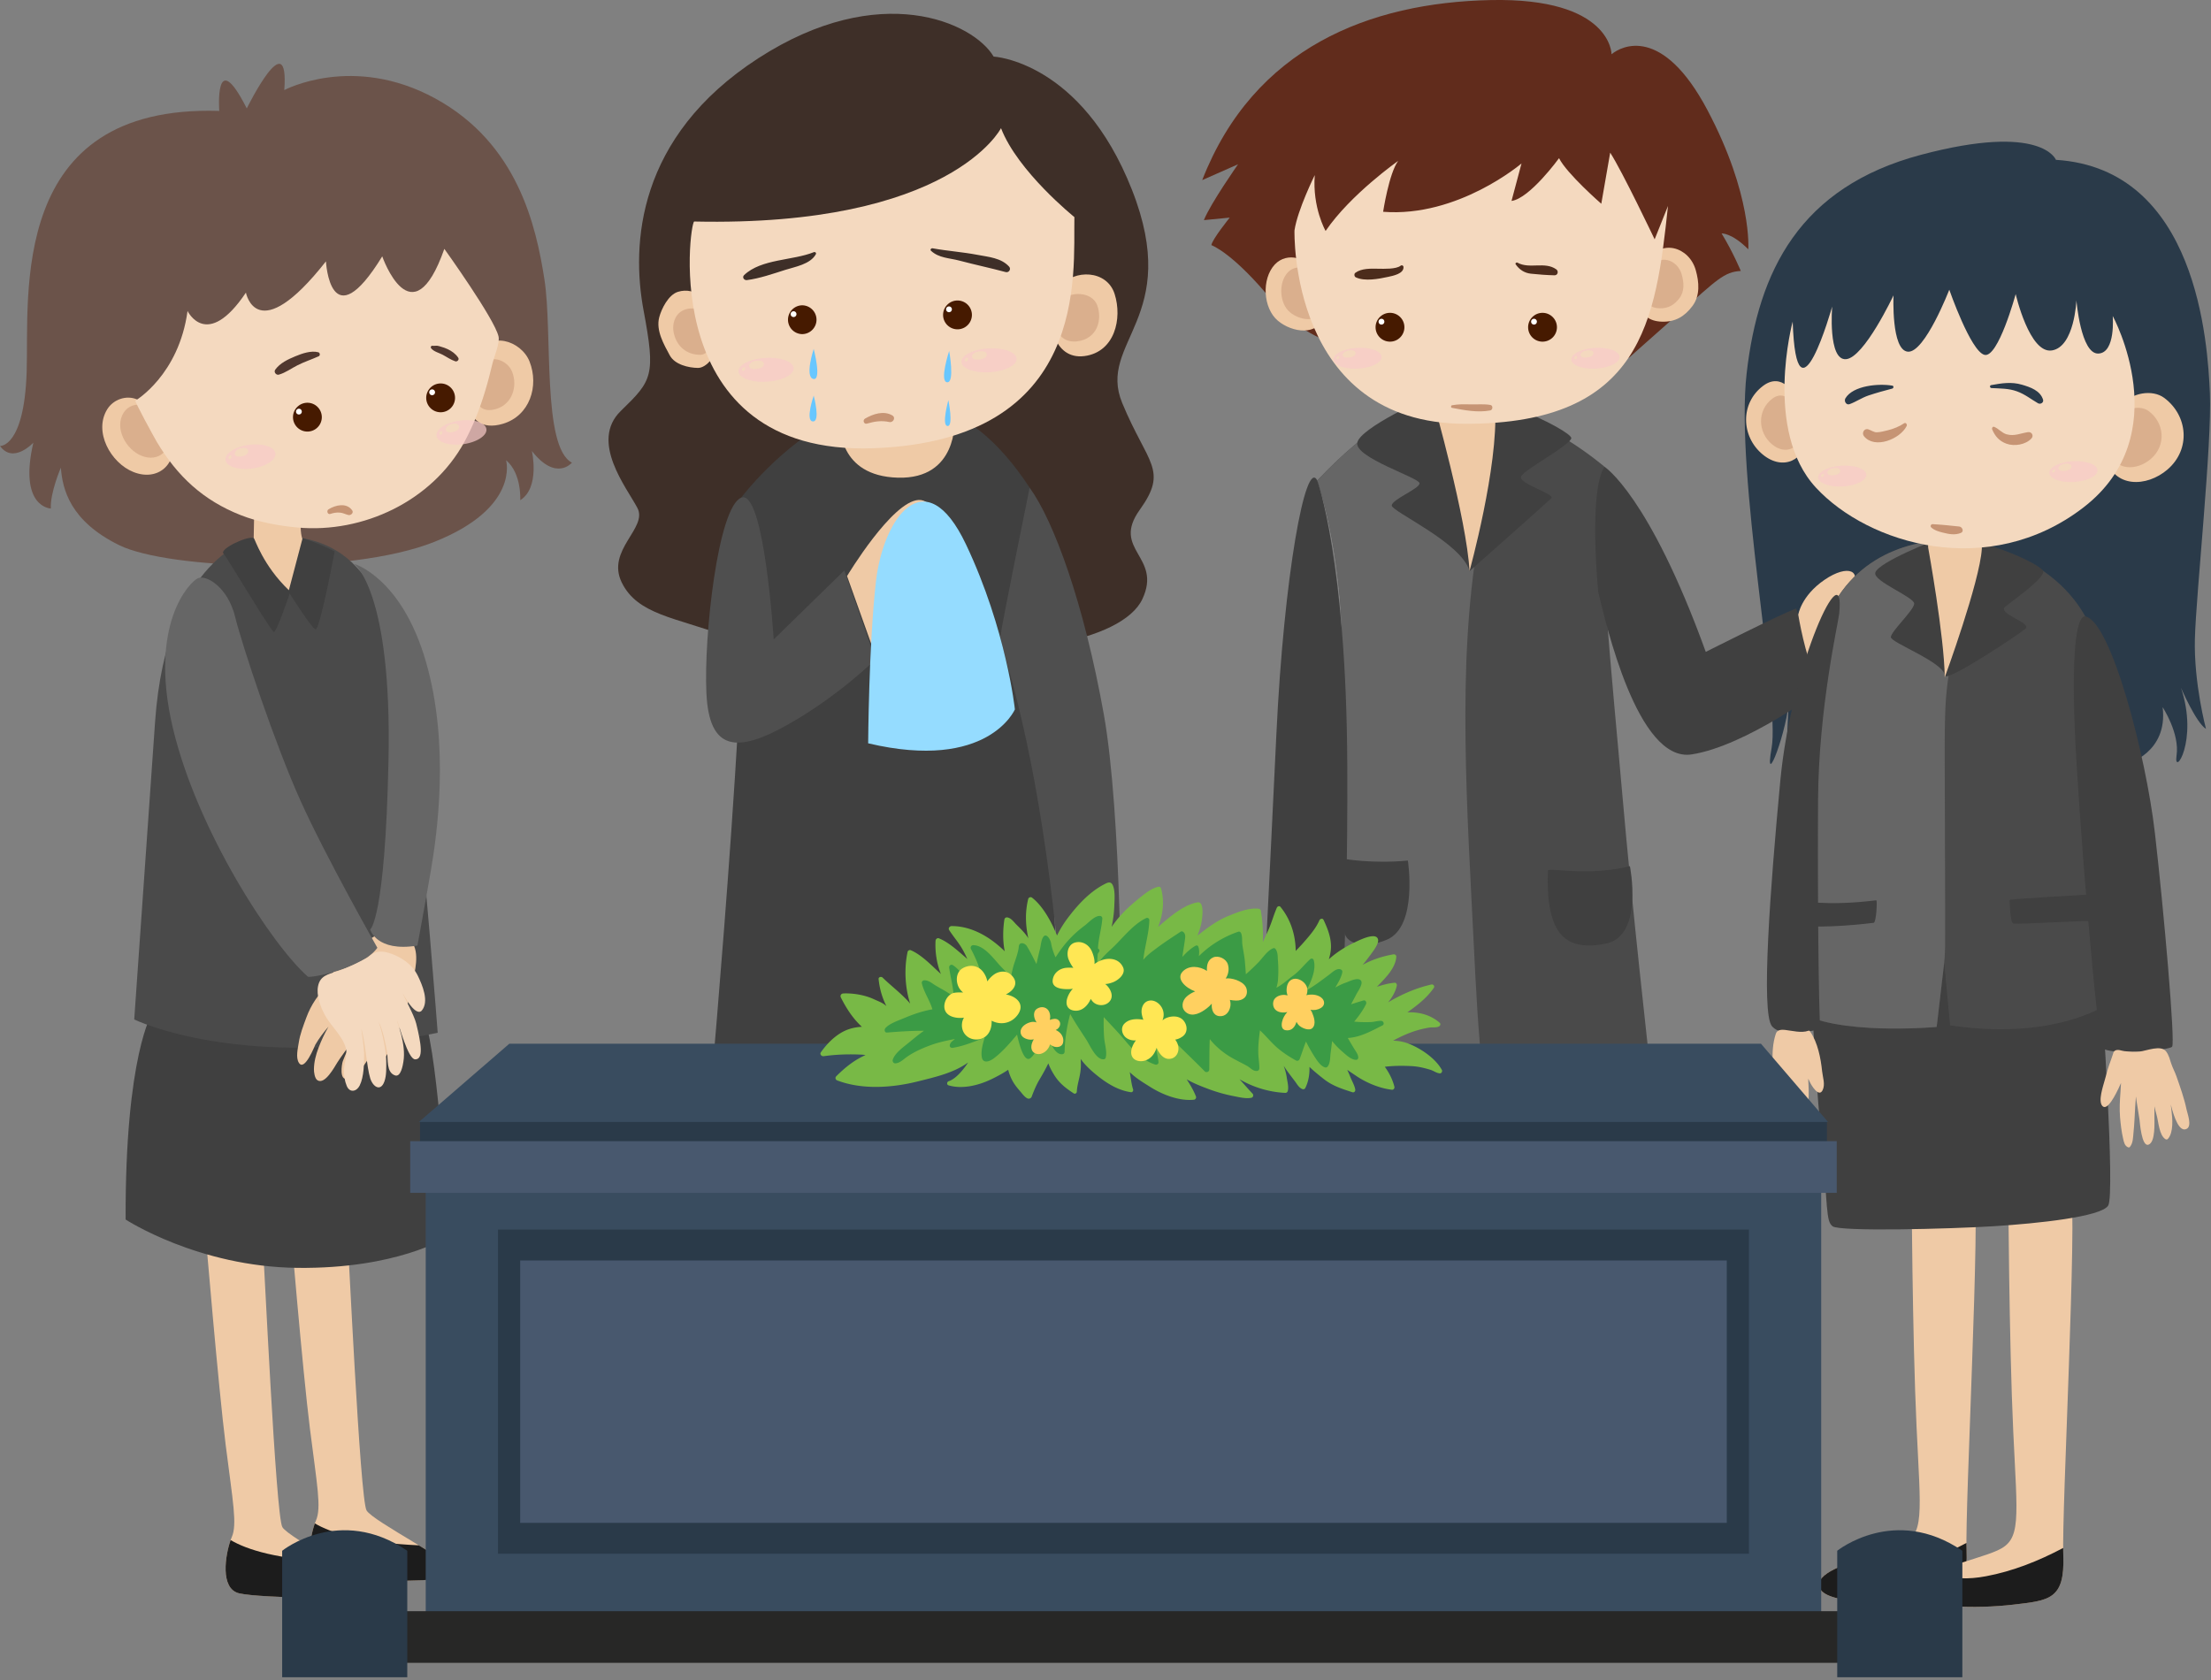 <svg width="663" height="504" fill="none" xmlns="http://www.w3.org/2000/svg"><rect width="100%" height="100%" fill="#808080" stroke="none"/><path d="M637.83 229.11s12.33-3.33 10.67-17c0 0 5.17 7.83 4.17 14.5s6.67-4.33 1.33-20.33c0 0 4.5 10.5 7.5 12.33 0 0-3.67-13.67-3.33-27 .33-13.33 5.16-58.5 4.5-73.67-.67-15.17-3.83-67.33-46.17-70 0 0-4.17-11.17-40.5-1.5s-48.75 34.83-52.25 65.58 10 98.25 7.5 112.25 5-5.75 5.25-15.25c0 0-1 16.25-.75 19.75s9.25-18.25 9.25-17.25 5 22.25 7.25 17.5 6.25-19.25 8.5-10 8.75 17.25 12.25 7 8.5-16.25 12-7 9.25 13.5 14.25 4 10.25-6.75 15.5 3 9.75-15.5 12.25-5.5 10.83 8.59 10.83 8.59z" fill="#2A3A49"/><path d="M65.75 33.27s-1.5-20 8.25-.75c0 0 12.75-26 11.25-5.5 0 0 20.5-11 45.25 2.5s30.25 38.25 32.75 54.25-.75 50.25 8.25 55c0 0-4.75 5.75-12-3.5 0 0 2.5 11-3.5 14.75 0 0 .5-8-4.25-12 0 0 4.25 14.25-21.5 24.5s-79.75 8.25-94.5 1-17-16.75-17.5-23.25c0 0-3.25 7.5-3 12.25 0 0-9.75-.25-5.25-19.75 0 0-6 6.5-10 1 0 0 7.25.5 8-22.25S2.25 31.27 65.75 33.27z" fill="#6B534A"/><path d="M86.92 365.36s3.83 45.83 6 63 3.5 23.83 1.83 27.67c-1.67 3.83-4 15.33 2.17 16.83 6.17 1.5 40.5 2.17 40-1s-25-15.5-27-18.83c-2-3.33-5.5-81.33-5.83-83.83-.34-2.51-17.17-3.84-17.17-3.84z" fill="#EFCAA6"/><path d="M125.6 463.49c-17.13-.78-26.27-3.67-31.19-6.58-1.6 4.46-3.24 14.56 2.51 15.96 6.17 1.5 40.5 2.17 40-1-.23-1.46-5.49-4.83-11.32-8.38z" fill="#1C1C1C"/><path d="M61.67 370.36s3.83 45.83 6 63 3.5 23.83 1.83 27.67c-1.67 3.83-4 15.33 2.17 16.83 6.17 1.5 40.5 2.17 40-1s-25-15.5-27-18.83c-2-3.33-5.5-81.33-5.83-83.83-.34-2.51-17.17-3.84-17.17-3.84z" fill="#EFCAA6"/><path d="M100.35 468.49c-17.13-.78-26.27-3.67-31.19-6.58-1.6 4.46-3.24 14.56 2.51 15.96 6.17 1.5 40.5 2.17 40-1-.23-1.46-5.49-4.83-11.32-8.38z" fill="#1C1C1C"/><path d="M45.67 303.77s-8.17 12.67-8 62c0 0 21.67 14.17 51.5 14.5 29.83.33 44.33-9 45-9.17.67-.17-3-56.17-6.67-64.33-3.67-8.16-82.33-2.33-81.83-3z" fill="#404040"/><path d="M40.25 305.77s32.75 16 91 4c0 0-3.75-49.5-7.5-83.25s-9-60.75-33-65.12H76.12S50 166.78 46.5 216.52c-3.5 49.74-6.25 89.25-6.25 89.25z" fill="#4A4A4A"/><path d="M123.4 282.32c.08-.79-.06-1.53-.77-1.97-1.3-.81-3.88-.42-5.36-.53-2.07-.15-3.66.18-5.42 1.26-3.9 2.38-8.09 5.67-10.96 9.23-1.01 1.25-2.51 3.15-2.08 4.9-3.19 2.51-5.61 6.3-6.96 10.01-.9 2.47-1.88 4.92-2.27 7.53-.26 1.7-.95 4.46.05 6.02 1.73 2.71 4.73-5.1 4.94-5.46 1.15-1.96 2.49-3.72 3.94-5.39-1.17 2.02-2.16 4.15-3.01 6.38-.78 2.05-1.33 4.19-1.36 6.38-.01.84.2 2.79 1.07 3.33 2.22 1.39 5.11-4.01 5.9-5.27 1.17-1.86 2.55-3.57 3.74-5.42.5-.77 1.15-1.42 1.84-2.06-1.73 2.06-3 4.54-3.9 7.04-.32.89-1.1 5.95 1.38 5.18 2.88-.89 4.79-3.5 6.29-5.96l.33-.57c.09.31.2.62.33.91 2.19 4.94 5.91-3.27 6.73-5.04 2.58-5.58 4.63-11.47 5.77-17.52.73-3.93 2.39-9.37-.22-12.98z" fill="#EFCAA6"/><path d="M111 278.78s1.83 6.83 14.17 4.83c0 0 2.17-11.67 4-22.33 1.83-10.67 5.83-37.83-1.5-63s-21.5-29.17-21.5-29.17 11.4 7.82 10.33 58.83c-1 48-5.5 50.84-5.5 50.84z" fill="#666"/><path d="M92.33 292.94c.5.44 16.17-2.17 20.83-8.67 0 0-15.33-27-23-44s-17.5-46.5-19.67-55.33c-2.17-8.83-8.67-12.67-11.17-11.5s-14.83 13.83-7.5 44.83 29.85 65.34 40.51 74.67z" fill="#666"/><path d="M120.76 297.88c3.63 6.72 5.28 5.71 5.66 5.28 2.38-2.72.21-7.75-1.14-10.52-1.7-3.48-5.11-5.73-8.69-6.84-1.4-.43-3.18-.62-4.54.09-.62.32-1.15.77-1.67 1.25-3.04 1.56-6.05 3.16-9.33 4.21-2.75.88-5.06 1.32-5.68 4.43-.54 2.71.66 5.99 1.88 8.35 1.83 3.57 5.37 6.35 6.46 10.23.54 1.91-.49 4.45-.56 6.41-.06 1.67.18 3.38.82 4.92.91 2.19 2.98 1.7 3.87-.08 1.35-2.7 1.34-6.83 1.34-9.76 0-1.22-.65-6.18-.83-7.23 1.17 3.49 1.58 11.33 2.67 14.8.8 2.56 3.12 4.11 4.25.93.67-1.89.54-4.09.55-6.07.02-2.62-1.12-8.62-2.28-11.8 1.22 2.07 2.25 7.36 2.52 9.03.35 2.21-.28 6.1 2.38 7.03 1.78.62 2.36-3.15 2.51-4.01.95-5.48-2-12.09-1.93-12.55.65 1.34 3.29 11.71 5.46 11.75 2.58.04 1.82-4.68.33-10.71-.65-2.63-3.57-7.78-4.05-9.14z" fill="#F4D9BF"/><path d="M76.25 152.4L76 165.15s7.79 11.53 10.67 12.4c2.88.87 5.58-14.15 5.58-14.15s-2.62 0-2-8c0 0-1.13-2.25-14-3z" fill="#EFCAA6"/><path d="M86.62 177.02l4.12-15.62s4.88 1.5 9.62 4c0 0-4.5 23.88-5.75 23.38s-7.75-10.75-7.75-10.75-3.88 11.62-4.75 11.5c-.87-.12-13.86-22.13-15.11-23.51-1.25-1.38 7.42-5.48 9.12-4.62.26.12 2.76 8.25 10.5 15.62z" fill="#404040"/><path d="M158.79 108.42c-2.49-6.31-12.41-9.44-15.03-1.67-.02.05-.02.11-.02.16-5.47 7.37-5.73 23.97 7.05 20.2 8.1-2.4 10.9-11.35 8-18.69z" fill="#EFCAA6"/><path opacity=".5" d="M153.56 111.48c-1.49-3.77-7.42-5.64-8.99-1-.01.03-.01.07-.01.1-3.27 4.41-3.43 14.34 4.22 12.08 4.83-1.44 6.51-6.79 4.78-11.18z" fill="#C69474"/><path d="M51.62 131.47c-.58-2.49-2.49-5.34-4.87-7.25-.34-.6-.69-1.27-.89-1.5-1.2-1.44-3.11-2.23-4.78-2.93-3.24-1.36-7.07.02-8.89 2.91-4.23 6.72 1 16.16 7.82 18.87 7.43 2.96 13.38-2.53 11.61-10.1z" fill="#EFCAA6"/><path opacity=".5" d="M50.45 129.77c-.4-1.71-1.71-3.67-3.35-4.98-.24-.41-.48-.87-.61-1.04-.82-.99-2.13-1.53-3.29-2.01-2.23-.94-4.86.02-6.11 2-2.91 4.62.68 11.11 5.37 12.97 5.12 2.04 9.21-1.74 7.99-6.94z" fill="#C69474"/><path d="M40.62 120.15s13-7.62 15.62-26.88c0 0 5.75 12 17.5-5.5 0 0 3.25 17 24-9.38 0 0 1.25 24 16.88-1.5 0 0 8.88 25.5 18.62-2.25 0 0 15 20.88 16.25 26.25.46 1.99-1.35 6.18-1.83 8.2-.65 2.72-1.34 5.42-2.15 8.09-1.6 5.34-3.62 10.57-6.3 15.46-9.68 17.62-30.28 27.37-49.97 25.58-5.58-.51-11.81-1.64-17.04-3.71-11.24-4.43-19.02-11.63-25.18-21.98-.61-1.03-6.75-12.17-6.4-12.38z" fill="#F4D9BF"/><path d="M96.5 125.12a4.321 4.321 0 11-8.642-.002 4.321 4.321 0 018.642.002z" fill="#461A00"/><path d="M90.51 123.45c0 .49-.39.88-.88.88s-.88-.39-.88-.88.4-.88.88-.88.88.39.88.88z" fill="#fff"/><path d="M136.45 119.33a4.321 4.321 0 11-8.642-.002 4.321 4.321 0 018.642.002z" fill="#461A00"/><path d="M130.459 117.66c0 .49-.39.88-.88.88s-.88-.39-.88-.88.4-.88.88-.88c.48-.01.88.39.88.88z" fill="#fff"/><path d="M95.44 105.65c-2.19-.57-4.85.37-6.88 1.21-2.23.93-4.58 2.01-6.03 4.02-.51.71.27 1.71 1.08 1.49 2-.56 3.74-1.88 5.59-2.81 2.05-1.04 4.27-1.76 6.36-2.7.52-.24.41-1.07-.12-1.21zm41.97 1.64c-.8-1.18-1.89-1.96-3.17-2.57-.65-.31-1.31-.54-2-.73-.38-.11-.79-.27-1.18-.3-.34-.03-1 .08-1.3.02-.46-.09-.76.38-.47.76.77.98 2.32 1.34 3.39 1.9 1.28.67 2.46 1.54 3.85 2 .59.19 1.26-.52.88-1.08z" fill="#51382F"/><path d="M105.61 153.06c-1.69-2.36-4.94-1.62-7.09-.31-.69.42-.3 1.68.54 1.39.93-.32 1.81-.46 2.79-.4.95.05 1.71.51 2.62.73.73.17 1.68-.66 1.14-1.41z" fill="#C69474"/><path opacity=".7" d="M82.58 135.97c-.26-1.95-3.82-3.08-7.94-2.53-4.13.55-7.26 2.58-7 4.54.26 1.95 3.82 3.08 7.95 2.53 4.12-.56 7.25-2.59 6.99-4.54zm-13.19 1.05c.01.04 0 .08-.01.12 0 .03-.01.05-.02.07 0 .15-.09.3-.22.33-.04.04-.07.07-.12.11-.18.12-.4-.01-.47-.19a.296.296 0 01-.02-.1c-.06-.09-.08-.2 0-.31.04-.05.08-.09.11-.14.09-.11.2-.2.32-.29.27-.2.52.14.43.4zm3.24-.18c-.63.14-1.59.27-2.06-.3-.41-.5 0-1.17.43-1.51.35-.28.77-.49 1.21-.56 1.07-.27 2.35-.12 2.2 1.03-.1.81-1.09 1.18-1.78 1.34zm73.22-8.15c-.26-1.95-3.82-3.08-7.94-2.53-4.13.55-7.26 2.58-7 4.54.26 1.95 3.82 3.08 7.95 2.53 4.12-.56 7.25-2.59 6.99-4.54zm-13.2 1.04c.01.04 0 .08-.01.12 0 .03-.01.05-.02.07 0 .15-.09.3-.22.33-.04.04-.07.07-.12.11-.18.12-.4-.01-.47-.19-.01-.03-.02-.06-.02-.1-.06-.09-.08-.2 0-.31.04-.05.08-.09.11-.14.09-.11.2-.2.32-.29.27-.2.53.14.43.4zm3.24-.18c-.63.14-1.59.27-2.06-.3-.41-.5 0-1.17.43-1.51.35-.28.77-.49 1.21-.56 1.07-.27 2.35-.12 2.2 1.03-.1.81-1.09 1.19-1.78 1.34z" fill="#F9CBC9"/><path d="M269.36 191.75s-37.26 4.46-51.96-1.05c-14.7-5.51-26.24-6.3-30.97-16.01-4.72-9.71 7.87-16.27 4.72-22.31-3.15-6.04-14.43-19.94-4.99-29.13 9.45-9.18 10.5-10.5 6.82-30.18-3.67-19.68-2.1-51.96 34.38-75.58 36.48-23.62 64.56-10.76 70.59-.52 0 0 26.24 1.31 41.46 39.89 15.22 38.58-10.5 45.66-2.89 64.03 7.61 18.37 13.91 19.94 5.25 32.02-8.66 12.07 6.82 13.91.79 26.77-6.02 12.85-40.92 19.15-73.2 12.07z" fill="#3E2F28"/><path d="M222.25 149.27s47.25-63 86.5-3c0 0 10.75 165.5 9.08 186.17l-105-2s14.17-157.33 9.42-181.17z" fill="#404040"/><path d="M253.17 171.11l9.33 26.67s-10.83 10.83-26.17 19.5c-15.33 8.67-23.67 8-24.5-9.33-.83-17.33 3.5-55.83 10.42-58.67 6.92-2.84 9.75 42.5 9.75 42.5l21.17-20.67zm55.58-24.84s-8.5 41.75-8.75 44.5 7.5 21.25 13.75 65.5 3.5 51.25 3.5 52.25 17.75-.5 18.5-.25.57-64.32-4.75-94c-6-33.5-15-58-22.25-68z" fill="#4F4F4F"/><path d="M252 127.52s-.75 15.25 17.25 15.75 17-17.25 17-17.25l-34.25 1.5zm2 45.26s13.5-22.5 21.5-22.83c8-.33 13 24.5-13.17 46.17L254 172.78z" fill="#EFCAA6"/><path d="M260.33 222.94s.17-29.33 2.33-48.5c2.17-19.17 14.83-36.83 27-11.17 12.17 25.67 14.67 49.5 14.67 49.5s-8 18.67-44 10.17z" fill="#95DCFF"/><path d="M214.33 95.45c-.84-5.11-5.79-9.59-11.08-7.91-2.8.89-4.89 5.03-5.57 7.62-1.04 3.97 1.38 8.11 3.16 11.42 1.5 2.78 5.61 3.74 8.45 3.77 2.68.03 5.38-3.99 6.25-6.11 1.34-3.25.71-6.05-1.21-8.79z" fill="#EFCAA6"/><path opacity=".5" d="M213.49 97.48c-.59-3.07-4.04-5.76-7.72-4.75-3.3.9-4.46 4.41-3.65 7.5 1.01 3.86 3.89 6.16 7.86 6.19 1.87.02 3.75-2.4 4.36-3.67.93-1.94.49-3.62-.85-5.27z" fill="#C69474"/><path d="M334.23 88.15c-2.31-7.24-12.16-7.46-16.34-2.25-.32.4.04 1 .49 1.08-.61.61-1.16 1.33-1.6 2.17-3.48 6.56-.97 18.92 8.45 17.64 9.04-1.22 11.37-11.23 9-18.64z" fill="#EFCAA6"/><path opacity=".5" d="M329.02 91.57c-1.55-4.2-8.16-4.32-10.97-1.31-.21.23.03.58.33.63-.41.36-.77.77-1.07 1.26-2.34 3.8-.65 10.97 5.67 10.23 6.07-.71 7.63-6.51 6.04-10.81z" fill="#C69474"/><path d="M208.17 66.44c-1.38-.03-11.33 70.33 53.67 68 65-2.33 60-52.33 60.33-69.33 0 0-17-13.67-22-26.67 0 0-15 29.67-92 28z" fill="#F4D9BF"/><path d="M244.84 95.89c0 2.38-1.93 4.32-4.32 4.32a4.321 4.321 0 010-8.64c2.38 0 4.32 1.94 4.32 4.32z" fill="#461A00"/><path d="M238.84 94.22c0 .49-.39.88-.88.88s-.88-.39-.88-.88.4-.88.88-.88c.49 0 .88.39.88.88z" fill="#fff"/><path d="M291.44 94.45a4.321 4.321 0 11-8.642-.002 4.321 4.321 0 018.642.002z" fill="#461A00"/><path d="M285.449 92.77c0 .49-.39.88-.88.88s-.88-.39-.88-.88.4-.88.88-.88.88.4.88.88z" fill="#fff"/><path d="M267.58 124.6c-2.61-1.53-5.8-.44-8.21.97-.77.45-.32 1.75.58 1.49 2.29-.67 4.39-1 6.74-.48 1.15.25 2.01-1.33.89-1.98z" fill="#C69474"/><path d="M302.6 79.97c-2.39-2.63-6.13-2.89-9.46-3.53-4.51-.86-9-1.15-13.5-1.97-.4-.07-.83.4-.46.75 2.37 2.21 5.53 2.15 8.49 2.94 4.63 1.23 9.3 2.21 13.92 3.45.95.24 1.68-.89 1.01-1.64zm-58.56-4.34c-6.3 2.55-15.77 1.98-20.9 6.87-.7.66-.01 1.62.83 1.51 3.84-.5 7.83-1.9 11.51-3.07 2.94-.93 7.49-1.68 9.16-4.68.22-.42-.2-.79-.6-.63z" fill="#3E2F28"/><path opacity=".7" d="M237.99 110.37c-.18-1.96-4.02-3.31-8.59-3.01-4.56.3-8.12 2.13-7.94 4.1.18 1.96 4.02 3.31 8.59 3.01 4.57-.3 8.12-2.13 7.94-4.1zm-14.55.23c.01.04 0 .08-.02.12 0 .03-.01.04-.02.07-.01.15-.12.29-.27.32-.04.04-.08.07-.14.1-.21.12-.44-.04-.5-.22a.296.296 0 01-.02-.1c-.06-.09-.08-.2.02-.31.04-.05.09-.09.13-.13.1-.1.23-.19.37-.27.31-.18.57.17.45.42zm3.57.02c-.7.1-1.76.17-2.24-.43-.42-.53.06-1.17.55-1.48.4-.26.87-.44 1.36-.48 1.19-.2 2.59.03 2.36 1.16-.15.81-1.26 1.12-2.03 1.23zm77.82-3.08c-.18-1.96-4.02-3.31-8.59-3.02-4.56.3-8.12 2.13-7.94 4.1.18 1.96 4.02 3.31 8.59 3.01 4.56-.29 8.11-2.13 7.94-4.09zm-14.55.23c.01.04 0 .08-.02.12 0 .02-.01.04-.02.07-.01.15-.12.29-.27.32-.04.03-.08.07-.14.1-.21.11-.44-.04-.5-.22-.01-.03-.02-.06-.02-.1-.06-.09-.08-.2.02-.31.04-.05.09-.09.13-.13.1-.1.23-.19.37-.27.3-.19.57.17.45.42zm3.57.02c-.7.1-1.76.17-2.24-.43-.42-.53.06-1.17.55-1.47.4-.26.87-.44 1.36-.48 1.19-.2 2.59.02 2.36 1.16-.16.79-1.27 1.11-2.03 1.22z" fill="#F9CBC9"/><path d="M494.75 319.55s-5.38-47.82-8.23-80.75c-2.85-32.93-8.23-83.28-5.38-98.8 0 0-19-16.47-38.63-19 0 0-16.47-9.82-47.5 23.12 0 0 7.28 19.63 7.6 51.62.32 31.98 2.53 110.52-2.22 123.5-.01-.01 58.26 8.86 94.36.31z" fill="#4A4A4A"/><path d="M444.73 323.09c-1.46-13.08-2.13-26.24-2.78-39.41-1-20.54-2.25-41.08-2.49-61.64-.24-20.46.47-40.67 3.94-60.86 1.54-8.94.46-18.22.46-27.26 0-4.32-.46-8.59-.96-12.86l-.4-.06s-16.47-9.82-47.5 23.12c0 0 7.28 19.63 7.6 51.62.32 31.98 2.53 110.52-2.22 123.5 0-.01 20.3 3.08 44.35 3.85z" fill="#666"/><path d="M538.5 182.52c.7-.27 3 16.5 7.75 24.25 0 0-22.75 17-39 19.5s-25.75-39.5-28-48.75c0 0-2.99-30.06 1.88-37.53 0 0 13.37 8.53 30.37 55.53 0 0 21.25-10.75 27-13zM395 144.11s8.75 24.16 9 85.41-2.75 85-2.75 85l-23-3s2.25-44.25 4.5-91.5 8.74-82.82 12.25-75.91zm69.17 117c.04-1 12.17 1.83 24.58-1.33 0 0 4.25 21-7.25 23.25s-18.08-1.92-17.33-21.92z" fill="#404040"/><path d="M403.17 257.61s8.33 1.5 19 .5c0 0 3.05 19.62-6.17 23.67-6.83 3-12.83 1.17-12.83-2.5v-21.67zm25.16-138.5s-20.5 9.17-21.33 13.67c-.83 4.5 18.67 10.5 18.67 12.17s-8.33 4.83-8.33 6.67c0 1.83 21 11.17 23.33 19.67 0 0 23.17-20.5 24.5-21.83 1.33-1.33-10.33-4.5-9-6.67s14.5-9.17 15-11.33c.5-2.18-30.17-17.52-42.84-12.35z" fill="#404040"/><path d="M429.83 120.44s10 35.33 10.83 50.83c0 0 8.67-31.33 7.67-49-1-17.66-17.83-7.33-18.5-1.83zm109.4 63.94s.83-5.66 7.9-10.49 11.67-2.71 7.66 3.06c-4.01 5.78 6.361-1.18 7.541 10.49 1.18 11.67-14.851 20.62-17.911 15.2-3.07-5.42-5.19-18.26-5.19-18.26z" fill="#EFCAA6"/><path d="M456.5 110.27l32-3s4.75-4.25 15.5-13.75 13-12 18-12.25c0 0-2.25-5.5-5.75-11.25 0 0 3-.25 8 4.75 0 0 1.25-16.25-12.25-41.75s-25.75-19.25-28.75-16.75c0 0 0-17-36.25-16.25s-71 14.25-86.5 54l10.75-4.75S363 61.02 361 66.02c0 0 5.25-.5 7.75-.75 0 0-5.25 6.5-5.5 8.25 0 0 6.5 2.25 18.5 17s30.75 15.5 33.75 15.25 41 4.5 41 4.5z" fill="#612C1C"/><path d="M393.53 82.17c-.9-4.92-7.6-6.77-11.27-2.83-4.02 4.33-3.54 13.14.96 16.88 4.21 3.51 11.99 4.77 13.98-1.56 1.13-3.6-.43-9.59-3.67-12.49z" fill="#EFCAA6"/><path opacity=".5" d="M394.1 83.73c-.63-3.48-5.37-4.78-7.96-2-2.84 3.06-2.5 9.29.68 11.93 2.98 2.48 8.47 3.37 9.88-1.1.79-2.55-.31-6.78-2.6-8.83z" fill="#C69474"/><path d="M508.5 81.04c-1.98-7.06-10.59-9.55-14.48-2.64-.28.49.03.94.46 1.04-2.52 2.65-3.3 7.56-2.94 10.97.43 4.05 2.94 5.96 6.84 6.07 3.99.11 6.77-1.55 9.12-4.69 2.37-3.17 1.99-7.24 1-10.75z" fill="#EFCAA6"/><path opacity=".5" d="M504.29 82.33c-1.3-4.64-6.96-6.28-9.52-1.74-.18.32.02.62.3.68-1.66 1.74-2.17 4.97-1.93 7.21.28 2.66 1.93 3.92 4.5 3.99 2.62.07 4.45-1.02 6-3.08 1.55-2.08 1.3-4.76.65-7.06z" fill="#C69474"/><path d="M388.17 69.11s-1.67 58 51.33 58 57-31 60.67-65.33l-4 10s-9.67-20.33-13.33-26l-2.67 15.33s-10.33-9-12.67-13.67c0 0-8.75 12.08-14.25 12.83l3-11.25s-19 16.25-41.5 14.5c0 0 1.75-11.5 4.5-15.25 0 0-14.25 10-21.75 21 0 0-4-7-3.25-16.75 0 0-5.17 10.42-6.08 16.59z" fill="#F4D9BF"/><path d="M421.13 98.15a4.321 4.321 0 11-8.642-.002 4.321 4.321 0 018.642.002z" fill="#461A00"/><path d="M415.13 96.48c0 .49-.39.88-.88.88s-.88-.39-.88-.88.4-.88.88-.88c.49 0 .88.39.88.88z" fill="#fff"/><path d="M466.87 98.15a4.321 4.321 0 11-4.32-4.32c2.38 0 4.32 1.94 4.32 4.32z" fill="#461A00"/><path d="M460.87 96.48c0 .49-.39.88-.88.88s-.88-.39-.88-.88.4-.88.88-.88c.49 0 .88.39.88.88z" fill="#fff"/><path d="M466.68 80.79c-3.42-2.46-8.03 0-11.64-2.01-.31-.17-.77.17-.54.51 1.08 1.57 2.64 2.6 4.58 2.8 2.32.24 4.73.43 7.06.48 1 .02 1.29-1.23.54-1.78zm-46.72-1.07c-1.31 1.05-5.1.9-6.59.88-2.27-.04-5.09-.16-6.96 1.23-.42.31-.33 1.12.13 1.34 2.66 1.3 6.92.48 9.76-.14 1.43-.31 4.63-.93 4.56-2.9 0-.5-.52-.71-.9-.41z" fill="#4C2C1C"/><path d="M446.92 121.46c-1.95-.34-3.92-.12-5.89-.17-1.94-.04-3.71-.1-5.62.26-.37.07-.41.7-.02.77 3.74.71 7.69 1.5 11.49.78.78-.15.88-1.49.04-1.64z" fill="#C69474"/><path opacity=".7" d="M414.3 106.97c-.15-1.72-3.51-2.89-7.49-2.63-3.98.26-7.09 1.86-6.93 3.58.16 1.71 3.51 2.89 7.49 2.63 3.98-.26 7.08-1.86 6.93-3.58zm-12.7.2c.01.04 0 .07-.02.11 0 .02-.01.04-.02.06-.01.13-.1.26-.23.28-.04.03-.07.06-.12.09-.18.1-.38-.03-.44-.19-.01-.03-.01-.06-.02-.08-.06-.08-.07-.18.02-.27.04-.04.08-.08.11-.12.09-.09.2-.17.32-.24.27-.16.5.14.4.36zm3.11.02c-.61.09-1.54.15-1.96-.37-.37-.46.05-1.02.48-1.29.35-.22.76-.38 1.19-.42 1.04-.18 2.26.02 2.06 1.01-.13.7-1.1.98-1.77 1.07zm80.91-.22c-.15-1.72-3.51-2.89-7.49-2.63-3.98.26-7.09 1.86-6.93 3.58.16 1.71 3.51 2.89 7.49 2.63 3.99-.26 7.09-1.86 6.93-3.58zm-12.7.2c.01.04 0 .07-.02.11 0 .02-.01.04-.02.06-.01.13-.1.26-.23.28-.04.03-.07.06-.12.09-.18.1-.38-.03-.44-.19-.01-.03-.01-.06-.02-.08-.06-.08-.07-.18.02-.27.04-.04.08-.08.11-.12.09-.09.2-.17.32-.24.28-.16.51.14.4.36zm3.12.02c-.61.09-1.54.15-1.96-.37-.37-.46.05-1.02.48-1.29.35-.22.76-.38 1.19-.42 1.04-.18 2.26.02 2.06 1.01-.14.7-1.1.98-1.77 1.07z" fill="#F9CBC9"/><path d="M573.2 355.03s.25 46 1.5 72.75 2.5 32.5-4.75 35.75-25 6.5-24.5 12 18.5 5.5 29.25 4.25 15.5-1.5 15-14.75 4.25-102 2.25-110-18.75 0-18.75 0z" fill="#EFCAA6"/><path d="M589.67 462.77c-7.31 3.89-15.11 6.99-23.14 8.49-5.22.98-10.49 1.01-15.06-1.26-3.64 1.59-6.21 3.39-6.01 5.53.5 5.5 18.5 5.5 29.25 4.25s15.5-1.5 15-14.75c-.03-.6-.04-1.36-.04-2.26z" fill="#1C1C1C"/><path d="M602.2 356.53s.25 46 1.5 72.75 2.5 32.5-4.75 35.75-25 6.5-24.5 12 18.5 5.5 29.25 4.25 15.5-1.5 15-14.75 4.25-102 2.25-110-18.75 0-18.75 0z" fill="#EFCAA6"/><path d="M618.67 464.27c-7.31 3.89-15.11 6.99-23.14 8.49-5.22.98-10.49 1.01-15.06-1.26-3.64 1.59-6.21 3.39-6.01 5.53.5 5.5 18.5 5.5 29.25 4.25s15.5-1.5 15-14.75c-.03-.6-.04-1.36-.04-2.26z" fill="#1C1C1C"/><path d="M543.5 296.11c-.33 1 .33 20.17 2.5 43.5s1.5 26.5 3.5 28.17c2 1.67 35 .83 48.33 0 13.33-.83 32.17-2.83 34.33-6.17 2.17-3.33-2-63.33-2-64.83s-29.5-23.67-47-21.67-39.66 21-39.66 21z" fill="#404040"/><path d="M538.66 302.93s.83-86.75 6.91-110.78c6.08-24.04 25.69-30.11 38.68-30.11 12.98 0 39.78 8.01 45.31 34.26 5.53 26.25 6.35 102.22 6.35 102.22s-15.4 14.27-51.15 9.02L583 288.77l-2.25 19.25s-30.93 2.81-42.09-5.09z" fill="#4A4A4A"/><path d="M583.27 283.59c.06-15.86-.1-31.72-.09-47.59 0-7.9-.15-15.84.18-23.73.3-7.35 1.72-14.53 3.02-21.74 1.68-9.26 2.05-18.89 4.67-27.9-2.51-.41-4.82-.6-6.81-.6-12.98 0-32.6 6.08-38.68 30.11-6.08 24.04-6.91 110.78-6.91 110.78 11.16 7.9 42.09 5.09 42.09 5.09l2.25-19.25c.01.01.27-2.61.28-5.17z" fill="#666"/><path d="M580.83 161.77s-17.67 6.83-18.5 10c-.69 2.6 11.83 7.33 11.67 9.33-.16 2-7 8.33-7 10s15.88 7.51 16.17 11.5c.17 2.33 22-12.17 24.17-14 2.17-1.83-8.67-4.5-6-6.67s12-8.67 11.33-10.67c-.67-2-19.67-11.15-31.84-9.49z" fill="#404040"/><path d="M578.21 164.37s4.83 26.58 4.95 38.79c0 0 10.51-28.64 11.12-38.55.61-9.91-17.16-6.28-16.07-.24z" fill="#EFCAA6"/><path d="M602.62 269.9c0 .62.12 6.88 1.12 7.12 1 .24 20.5-.88 22.38-.75 1.88.13.62-8 .62-8s-24.12 1.38-24.12 1.63zm-40 .12c.37-.04 0 6.62-.75 6.75-.75.13-15.5 1.88-22.38.75l.07-7.43c.01.01 7.94 1.81 23.06-.07z" fill="#404040"/><path d="M625.38 184.9c-2.34-.49-4.25 7.88-3.25 33.12s6.71 93.92 8.38 96.25c1.67 2.33 19.83.83 20.83-.33 1-1.17-2.5-41-5.17-64.17-2.67-23.16-13.09-63.25-20.79-64.87zm-73.88-.79c-.28 2.73-6.17 28.33-6.33 55.83-.17 27.5.17 63.17.67 68.67 0 0-11.17 3.17-14.5-.83s-.5-41.6 2.5-73.5c3.33-35.51 19.66-69.67 17.66-50.17z" fill="#404040"/><path d="M655.68 332.82c-.69-3.36-1.93-6.81-3.06-10.05-.45-1.29-1.12-2.49-1.55-3.78-.43-1.3-.7-2.51-1.52-3.62-1.55-2.09-5.95-.18-7.91.02-1.51.15-3.12.03-4.61-.12-.96-.1-1.88-.67-2.83-.15-.32.18-.49.58-.6 1.03-.22.56-.37 1.16-.57 1.68-.78 2.03-1.36 4.09-1.91 6.19-.41 1.58-2.08 6.23-.68 7.71 1.42 1.5 3.78-2.84 5.58-6.92-.07.88-.1 1.76-.16 2.62-.18 2.54-.36 5.16-.13 7.71.19 2.14.43 4.3.92 6.39.25 1.08.45 2.17 1.54 2.6.14.06.36.01.46-.11 1-1.13.96-2.89 1.11-4.33.27-2.6.36-5.18.51-7.78.06-1.01.14-2.03.22-3.05.29 2.34.76 4.68 1.07 6.93.11.78.61 8.29 2.71 7.52 2.13-.77 1.74-6.75 1.76-8.37.02-1.04.02-2.09.02-3.14.2.94.41 1.86.67 2.76.53 1.87.75 5.99 2.63 7.11.21.13.53.12.71-.07 1.77-1.96 1.38-6.17 1.09-8.54l-.21-1.8c.96 3.84 2.58 8.51 4.79 7.3 1.63-.88.2-4.55-.05-5.74zm-109.29-11.5c-.41-3.94-1.3-8.61-3.58-11.91-.01-.01-.02-.01-.03-.02-.08-.18-.26-.32-.46-.25-2.14.79-4.96-.02-7.13-.25-.99-.1-2.28-.05-2.67 1.12-1.91 5.71-.49 11.8-.5 17.64 0 2.46.47 4.93 1.53 7.15.35.73 1.6 1.61 2.25.69 1.17-1.66 1.22-4.35 1.49-6.31.08-.59.17-1.19.26-1.79.03.73.09 1.46.17 2.2.23 2.09.5 6.01 2.6 7.19.19.11.46.15.64.02 1.77-1.2 1.27-4.98 1.36-6.83.1-2.02.05-3.98-.08-5.99-.01-.15 0-.3-.01-.46.18.39.37.79.56 1.18.37.76 2.62 4.63 3.76 2.25.83-1.74.03-3.82-.16-5.63zm-6.96-198.71c-.87-5.23-5.26-10.96-10.69-6.92-6.94 5.16-6.74 15.21-.16 20.63 6.09 5.02 12.84 1.78 13.43-5.79.14-1.79-.91-5.16-2.58-7.92z" fill="#EFCAA6"/><path opacity=".5" d="M538.64 124.15c-.58-3.49-3.51-7.31-7.13-4.62-4.63 3.44-4.5 10.14-.11 13.76 4.06 3.35 8.56 1.18 8.96-3.87.1-1.18-.6-3.43-1.72-5.27z" fill="#C69474"/><path d="M648.99 119.35c-3.58-2.67-9.83-1.53-12.54 1.97-1.32.59-2.49 1.49-3.3 2.62-2.86 4.03-2.95 8.47-1.8 13.12 2.35 9.44 12.42 9.13 18.63 3.74 7.02-6.07 6.09-16.17-.99-21.45z" fill="#EFCAA6"/><path opacity=".5" d="M644.32 123.3c-2.39-1.78-6.56-1.02-8.37 1.32-.88.39-1.66.99-2.2 1.75-1.91 2.69-1.97 5.65-1.2 8.76 1.57 6.3 8.29 6.1 12.44 2.49 4.67-4.05 4.05-10.8-.67-14.32z" fill="#C69474"/><path d="M537.56 96.46s-8.83 32.68 6.95 49.77c15.78 17.09 51.83 27.79 80.19 6.01 28.36-21.79 8.83-57.47 8.83-57.47s.94 11.08-4.32 11.27c-5.26.19-6.57-15.96-6.57-15.96s-.56 13.9-7.32 15.02c-6.76 1.13-10.89-16.9-10.89-16.9s-5.26 19.35-9.39 18.22c-4.13-1.13-10.52-19.53-10.52-19.53s-7.33 18.97-12.4 18.59c-5.07-.38-4.32-16.9-4.32-16.9s-8.83 18.78-14.27 19.15c-5.45.38-4.13-15.78-4.13-15.78s-10.71 38.13-11.84 4.51z" fill="#F4D9BF"/><path d="M612.64 119.87c-.84-2.73-3.81-3.75-6.34-4.49-3.17-.93-6.09-.44-9.24.13-.51.09-.39.85.09.88 2.63.15 5.16.07 7.67.99 2.46.9 4.11 2.3 6.31 3.57.73.42 1.78-.2 1.51-1.08zm-45.17-4.2c-3.94-.7-11.81-.1-14.11 3.82-.47.79.25 2.11 1.26 1.73 1.97-.72 3.66-1.93 5.69-2.61 2.35-.78 4.74-1.45 7.14-2.07.39-.1.48-.78.02-.87z" fill="#2A3A49"/><path d="M587.53 157.92c-2.66-.29-5.37-.57-8.01-.71-.49-.03-.79.62-.43.96.91.88 2.33 1.29 3.53 1.58 1.83.46 3.58.81 5.38.09 1.03-.42.43-1.82-.47-1.92zm20.59-28.31c-2.25.34-4.07 1.3-6.41.65-1.38-.38-2.37-1.67-3.71-2.23-.48-.2-.78.38-.62.76.87 2.07 2.13 3.49 4.26 4.28 2.39.88 5.79.31 7.52-1.56.78-.86.08-2.07-1.04-1.9zm-37.15-2.65c-1.48.99-3.19 1.68-4.91 2.1-1.06.26-2.18.57-3.28.6-.85.03-1.74-.64-2.54-.89-1.27-.41-2.06 1.14-1.29 2.08 3.25 3.95 10.85.82 12.79-3.08.22-.46-.24-1.16-.77-.81z" fill="#C69474"/><path opacity=".7" d="M628.95 140.97c-.15-1.72-3.51-2.89-7.49-2.63-3.98.26-7.09 1.86-6.93 3.58.16 1.71 3.51 2.89 7.49 2.63 3.99-.26 7.09-1.86 6.93-3.58zm-12.7.2c.01.04 0 .07-.02.11 0 .02-.01.04-.02.06-.01.13-.1.26-.23.28-.04.03-.07.06-.12.09-.18.1-.38-.03-.44-.19-.01-.03-.01-.06-.02-.08-.06-.08-.07-.18.02-.27.04-.04.08-.08.11-.12.09-.09.2-.17.32-.24.28-.16.51.14.4.36zm3.12.02c-.61.09-1.54.15-1.96-.37-.37-.46.05-1.02.48-1.29.35-.22.76-.38 1.19-.42 1.04-.18 2.26.02 2.06 1.01-.14.7-1.1.98-1.77 1.07zm-59.75 1.12c-.15-1.71-3.51-2.89-7.49-2.63-3.98.26-7.09 1.86-6.93 3.58.16 1.71 3.51 2.89 7.49 2.63 3.99-.27 7.09-1.87 6.93-3.58zm-12.7.2c.01.03 0 .07-.02.11 0 .02-.01.04-.02.06-.01.13-.1.26-.23.28-.04.03-.07.06-.12.09-.18.1-.38-.03-.44-.19-.01-.03-.01-.05-.02-.08-.06-.08-.07-.18.02-.27.04-.04.08-.08.11-.12.09-.09.2-.17.32-.24.28-.17.5.13.4.36zm3.12.01c-.61.09-1.54.15-1.96-.38-.37-.46.05-1.02.48-1.29.35-.22.76-.38 1.19-.42 1.04-.18 2.26.02 2.06 1.01-.14.71-1.11.99-1.77 1.08z" fill="#F9CBC9"/><path d="M547.83 336.01H125.94v6.87h421.89v-6.87z" fill="#2A3A49"/><path d="M546.11 346.34H127.66v143.29h418.45V346.34zm2.06-9.83H125.61l27.12-23.47h375.32l20.12 23.47z" fill="#394C5F"/><path d="M524.441 368.78h-375.11v97.23h375.11v-97.23z" fill="#2A3A49"/><path d="M517.8 378.06H155.98v78.68H517.8v-78.68z" fill="#48586E"/><path d="M555.651 483.24h-438.01v15.49h438.01v-15.49z" fill="#272726"/><path d="M550.771 342.27h-427.76v15.5h427.76v-15.5z" fill="#48586E"/><path d="M84.61 465.12v37.93h37.52v-37.93c-20.32-13.86-37.52 0-37.52 0zm466.31 0v37.93h37.52v-37.93c-20.32-13.86-37.52 0-37.52 0z" fill="#2A3A49"/><path d="M432.35 320.88c-1.87-3.42-6.19-6.33-9.7-7.76-1.61-.66-3.26-.96-4.92-.99 1.87-1.02 3.8-1.94 5.89-2.67 1.63-.57 3.29-.98 4.99-1.26.87-.15 2.16.11 2.96-.39.33-.21.5-.73.16-1.03-2.7-2.39-6.17-3.29-9.72-3.15 2.95-2.07 5.9-4.36 7.95-7.36.34-.49-.18-1.12-.72-.99-4.69 1.07-8.93 2.94-13 5.35 1.27-1.54 2.23-3.22 2.61-4.97.09-.39-.16-.96-.65-.91-1.86.19-3.61.64-5.32 1.23.13-.13.26-.26.38-.39 2.25-2.36 5.2-5.21 5.44-8.64.03-.49-.44-.78-.88-.71-3.12.53-6.36 1.56-9.21 3.15a60.67 60.67 0 002.43-3.12c.67-.93 2.5-3.23 2.18-4.53-.59-2.4-6.05.46-7.28 1.04-2.5 1.18-5.23 2.89-7.46 4.93.17-.6.33-1.21.45-1.83.67-3.55-.56-6.83-2.04-9.97-.28-.59-1.04-.37-1.26.13-1.1 2.54-3.17 4.87-4.98 6.92-.64.73-1.4 1.48-2.11 2.27-.06-4.75-1.47-9.43-4.58-13.23-.34-.42-.91-.15-1.09.26-.89 2.07-1.49 4.24-2.37 6.3-.58 1.35-1.22 2.67-1.83 4.01.14-3.19-.07-6.4-.6-9.44-.06-.35-.39-.54-.71-.58-2.89-.33-6.39 1.1-9.01 2.17-3.59 1.47-6.29 3.58-9.27 5.88.43-1.05.78-2.13 1.06-3.24.24-.96 1.31-7.16-1.08-6.71-3.79.7-7.42 3.65-10.3 6.07-.48.4-.98.85-1.48 1.32 1.44-3.71 1.96-7.67.87-11.6a.666.666 0 00-.79-.48c-2.06.46-3.95 1.99-5.56 3.29-2.34 1.88-4.57 3.85-6.5 6.16-.67.81-1.33 1.68-1.96 2.58.46-2.14.74-4.31.81-6.51.06-1.69.29-4.46-.5-6.04-.62-1.24-1.62-.69-2.62-.17-4.07 2.14-7.46 5.69-10.24 9.28-1.48 1.9-2.82 3.91-3.82 6.04-.29-.67-.58-1.34-.87-1.99-1.47-3.24-3.79-7.2-6.66-9.39-.38-.29-1.01-.03-1.12.42-.99 4.08-.8 7.94.04 11.8-.08-.12-.14-.24-.22-.36-.92-1.38-2.16-2.57-3.33-3.73-.78-.77-1.55-1.95-2.69-2.17-.51-.1-.87.18-.95.68-.4 2.62-.56 6.26.12 9.46-.85-.83-1.74-1.6-2.61-2.3-3.8-3.06-8.45-5.28-13.35-5.25-.56 0-1.06.64-.72 1.18 1.09 1.71 2.44 3.28 3.54 5.02.74 1.17 1.35 2.42 1.92 3.69-.34-.32-.69-.63-1.05-.94-2.18-1.88-4.79-4.22-7.48-5.28-.49-.19-.97.25-1 .72-.18 3.04.28 6.79 1.61 9.98-.46-.42-.9-.83-1.32-1.22-2.22-2.09-4.9-4.72-7.74-5.92-.35-.15-.85.12-.93.49-1.03 4.72-.85 10.56.77 15.53-2.44-2.87-5.55-5.15-8.28-7.81-.38-.37-1.25-.19-1.19.45.29 2.82 1.06 5.6 2.35 8.11-1.1-1.02-2.42-1.44-3.81-2.09-2.67-1.24-6.22-1.84-9.14-1.7-.61.03-1.01.62-.72 1.19 1.63 3.26 3.68 6.41 6.31 8.8-1.27.08-2.53.27-3.8.69-3.51 1.14-6.43 4.04-8.5 6.96-.43.61.23 1.26.85 1.17 3.78-.53 7.57-.65 11.4-.46.39.02.77.07 1.14.13-3.39 1.5-6.12 3.7-8.78 6.36-.41.41-.23 1.04.29 1.24 7.53 2.86 16.47 2.22 24.16.3 5.38-1.34 10.82-2.58 15.09-5.68-1.26 1.94-3.58 4.89-5.81 5.61-.58.19-.68 1.06-.04 1.25 4.26 1.25 9.21-.06 13.06-1.95 1.67-.82 3.3-1.7 4.81-2.72.27 1.09.68 2.16 1.24 3.22.64 1.21 1.54 2.3 2.44 3.33.49.56 1.57 2.1 2.46 2.12.36.01.76-.24.89-.57.71-1.9 1.43-3.63 2.48-5.38.92-1.53 1.76-3.08 2.53-4.65.4 1.15 1 2.26 1.69 3.39 1.57 2.56 3.48 4.02 5.92 5.62.39.26.91-.05.93-.5.08-1.91.74-3.79 1.03-5.68.21-1.36.24-2.77.12-4.16 1.3 1.87 3.15 3.52 4.68 4.77 3.02 2.46 6.48 4.67 10.42 5.22.4.06.75-.42.64-.79-.55-1.71-.68-3.49-1.02-5.24 1.87 1.87 4.39 3.34 6.23 4.5 3.62 2.28 8.71 4.27 13.08 3.77.38-.04.69-.56.56-.92-.67-1.73-1.69-3.52-2.81-5.2.02.01.04.03.06.04 2.05 1.19 4.33 2.07 6.54 2.9 2.45.91 4.89 1.6 7.45 2.1 1.62.32 3.74.85 5.35.51.56-.12.74-.84.36-1.24-1.3-1.39-2.58-2.87-3.9-4.32 4.14 2.45 9.02 3.88 13.72 4.09.33.02.63-.21.73-.52.36-1.17-.11-2.87-.29-4.09-.17-1.19-.5-2.37-.92-3.51.27.41.54.82.82 1.22.81 1.15 1.67 2.26 2.52 3.38.66.87 1.26 2.06 2.34 2.4.27.09.63-.03.77-.29.93-1.79 1.36-4.09 1.28-6.39 1.31 1.27 2.74 2.42 4.21 3.58 2.72 2.15 5.42 2.96 8.67 4.03.52.17.93-.32.85-.81-.21-1.27-.99-2.55-1.47-3.76-.29-.73-.6-1.45-.94-2.16.88.62 1.77 1.2 2.61 1.77 3.07 2.1 7.11 3.79 10.81 4.21.48.05.84-.47.73-.9-.51-2.04-1.52-4.13-2.88-5.99 2.66-.33 5.32-.34 8.02-.2 1.97.1 3.83.54 5.7 1.12.96.3 1.71.94 2.71 1.05.57.09.92-.6.67-1.05z" fill="#78B946"/><path d="M414.19 306.19c-.96-.07-2.03.3-3.05.35-1.65.07-3.37.04-5.07-.13 1.36-1.62 2.67-3.42 3.55-5.24.25-.53-.12-1.3-.8-1.1-1.24.37-2.46.76-3.68 1.14l1.68-3.18c.38-.71 2.14-3.16 1.19-4.03-1.01-.92-3.32.33-4.39.7-1.11.38-2.17.9-3.2 1.49.82-1.44 1.75-2.9 2.08-4.53.06-.32-.02-.63-.3-.81-1.23-.77-2.82.9-3.76 1.59-2.16 1.59-4.32 3.3-6.69 4.58.18-.33.36-.67.54-1.02 1.12-2.26 2.39-5.49 1.64-8.03a.62.62 0 00-1.02-.3c-1.81 1.61-3.17 3.52-5.17 4.97-1.48 1.07-3.19 2.71-4.99 3.61.25-.81.43-1.63.48-2.45.14-1.9.13-3.77-.02-5.67-.1-1.22.03-2.54-.77-3.56-.12-.16-.42-.25-.61-.18-1.84.71-3.15 2.9-4.48 4.25-1.21 1.23-2.45 2.45-3.76 3.57-.07-1.24-.18-2.47-.28-3.68-.14-1.75-.53-3.47-.77-5.21-.15-1.12.08-2.49-.44-3.54-.13-.26-.49-.43-.77-.34-4.49 1.55-8.54 4.04-11.84 7.35.14-1 .17-2.04-.19-2.94-.11-.28-.51-.35-.75-.22-1.52.84-2.82 2.06-4.01 3.38.22-1.57.49-3.13.71-4.7.13-.96.41-2.05-.38-2.75-.21-.19-.54-.3-.81-.13-2.38 1.57-4.78 3.12-7.07 4.83-1.46 1.1-3.02 2.21-4.17 3.63.05-.36.09-.71.14-1.06.5-3.55 1.61-7.28 1.68-10.87.01-.51-.52-.8-.96-.59-3.69 1.75-6.7 5.58-9.56 8.41-1.34 1.32-4.05 3.55-5.13 5.75.02-1.15.1-2.31.17-3.42.14-.21.28-.43.42-.64.27-.38.02-.82-.34-.99.13-3.02 1.1-6 1.31-9.02.02-.3-.21-.64-.51-.71-1.57-.35-3.59 1.97-4.8 2.87-2.3 1.7-4.4 3.7-6.18 5.94a47.9 47.9 0 00-2.54 3.57c-.64-1.39-1.14-3-1.34-4.26-.11-.67-.76-2.05-1.49-2.25-.32-.09-.58.04-.77.29-.71.92-.77 2.45-1.03 3.54-.38 1.56-.76 3.12-1.09 4.69-.94-1.81-1.82-3.64-2.88-5.36-.59-.96-2.29-1.43-2.42.13-.17 2.02-1.17 4.21-1.69 6.16-.27 1.03-.5 2.07-.69 3.12-.89-1.05-1.8-2.08-2.76-3.06-2.19-2.24-5.05-6.58-8.51-6.65a.78.78 0 00-.7 1.14c1.9 3.64 3.59 7.49 3.21 11.7-.1-.06-.21-.13-.31-.19-1.87-1.21-3.64-2.57-5.35-4-1.02-.85-1.85-1.98-2.99-2.66-.58-.35-1.18.18-1.09.79.42 2.84 1.16 5.6 1.37 8.48 0 .05.02.08.03.12-.67-.42-1.33-.85-2-1.26-1.4-.88-2.91-1.62-4.27-2.54-.79-.54-1.59-1.05-2.57-1.05-.49 0-.87.45-.75.93.64 2.7 2.38 5.1 3.17 7.79-.16.03-.33.05-.49.08-2.79.54-5.43 1.46-8.05 2.57-1.65.7-4.4 1.6-5.58 3.01-.36.43-.24 1.35.49 1.3 3.73-.3 7.35-.54 11.07-.53-1.68 1.21-3.27 2.54-4.87 3.84-1.5 1.22-3.88 2.94-4.47 4.86-.15.48.22 1.1.77 1.07 1.08-.06 1.97-.77 2.79-1.42 2.19-1.74 5.11-3.04 7.72-4 2.38-.88 4.89-1.42 7.38-1.89-.68.6-1.47 1-1.56 1.96-.04.48.44.76.86.7 3.16-.5 6.51-1.84 9.62-3.1-.58 1.9-1.11 3.87-.91 5.64.25 2.35 2.32 1.6 3.65.6 2.6-1.96 4.83-4.58 6.96-7.11.82 3.77 2.27 8.45 4.03 7.04 1.34-1.07 1.87-2.81 2.61-4.31.85-1.73 1.48-3.55 2.21-5.33.14 1.83.49 3.64 1.26 5.24.62 1.28 1.85 3.53 3.59 3.21.32-.06.55-.38.56-.7.07-3.75.67-7.58 1.68-11.34 1.49 2.67 3.2 5.18 4.88 7.78 1 1.55 2.93 6.15 5.28 5.8.22-.03.43-.25.48-.46.48-1.81-.32-4.16-.46-5.98-.16-2.06-.17-4.14-.13-6.22.16.18.32.36.49.54 1.88 2.02 3.79 4.01 5.58 6.11 2.63 3.1 5.39 6.33 9.4 7.61.43.14.98-.2.95-.68-.09-1.6-.68-3.12-.7-4.8-.02-2.01.43-4.09.95-6.07 1.71 2.1 3.88 3.96 5.76 5.82 2.61 2.58 5.28 5.11 7.84 7.74.48.49 1.36.18 1.38-.53.06-3.08 0-6.09.16-9.13 1.48 1.92 3.5 3.62 5.26 4.78 1.87 1.24 3.95 2.17 5.91 3.26 1.08.6 1.8 1.68 3.07 1.51.35-.05.61-.43.61-.76.02-1.32-.2-2.62-.28-3.95-.15-2.43.14-4.93.45-7.33.01-.05.01-.09.02-.14 1.48 1.38 2.84 3 4.24 4.36 1.93 1.88 4.2 3.37 6.54 4.67.45.25.94.05 1.12-.42.69-1.78 1.2-3.53 1.91-5.24.79 1.63 1.7 3.2 2.68 4.72.69 1.07 1.73 2.63 3 3.03.34.1.65-.05.85-.32.78-1.05.68-2.78.85-4.02.16-1.18.3-2.38.44-3.57.89 1.09 1.85 2.13 2.96 3.08 1.01.87 2.91 2.76 4.4 2.54.27-.04.47-.33.48-.59.03-.8-.46-1.52-.87-2.17-.78-1.23-1.52-2.5-2.26-3.77 3.7-.21 7.04-2.06 10.37-3.76.7-.31.38-1.32-.34-1.37z" fill="#3B9B45"/><path d="M316.571 308.92c.3-.13.57-.3.78-.53.71-.78.8-1.88-.09-2.54-.64-.48-1.76-.22-2.46.05.2-.75.14-1.61-.14-2.32-.6-1.51-2.28-1.9-3.62-1.08-1.44.87-1.06 2.82-.3 4.01l.12.15c-.51-.18-1.07-.24-1.65-.12-1.34.27-3.15 1.33-3.18 2.9-.02 1.34 1.06 2.03 2.26 2.3.6.13 1.17.11 1.71-.03-.26.41-.47.86-.61 1.38-.37 1.34.02 2.67 1.48 3 1.8.41 3.58-1.21 3.99-2.85.29.25.63.45 1.03.61 1 .39 2.48.22 2.85-.97.5-1.73-.64-3.31-2.17-3.96zm51.72-15.49c-.22-.01-.48.01-.75.05.82-1.22 1.1-2.79.66-4.23-.51-1.69-2.79-2.79-4.41-2.1-1.66.72-1.98 2.42-1.87 4.05-2.27-1.47-5.39-1.77-7.28.19-2.04 2.12.71 4.84 3.74 5.96-.95.39-1.83.9-2.54 1.54-1.39 1.24-1.83 3.47-.15 4.77 1.95 1.51 4.48.07 6.16-1.21.39-.3.99-.81 1.52-1.42-.14 1.57.34 3.48 2.17 3.73 1.88.25 3.12-1.2 3.4-2.94.11-.69.04-1.33-.15-1.92.59.12 1.22.18 1.87.2 2.08.06 3.61-1.22 3.18-3.35-.43-2.17-3.67-3.27-5.55-3.32zm27.85 5.72c-1.22-.91-2.99-1.01-4.42-.66.42-.82.44-1.88.04-2.75-.62-1.34-2.43-2.51-3.96-2.11-1.63.42-2.07 2.2-1.99 3.7.02.34.12.78.29 1.21-.54-.14-1.1-.19-1.66-.11-1.3.17-2.6.95-2.68 2.4-.14 2.45 2.24 3.22 4.26 2.71-.75.83-1.32 1.76-1.58 2.94-.23 1.02-.17 2.35 1.14 2.53 1.78.24 2.76-1.01 3.19-2.54.17.34.37.66.61.93.76.86 3.15 1.95 4.17.94 1.2-1.19.45-3.35-.12-4.69-.12-.29-.29-.56-.47-.82 1.04.25 2.18.06 3.13-.5 1.32-.8 1.23-2.3.05-3.18z" fill="#FFD060"/><path d="M354.941 306.15c-1.29-1.61-3.73-1.52-5.41-.74-.32.15-.64.38-.95.64.46-1.13.51-2.39-.08-3.62-.68-1.41-2.28-2.64-3.94-2.3-1.78.36-2.46 2.28-2.2 3.94a9 9 0 00.5 1.8c-.16-.04-.32-.08-.49-.1-1.83-.22-3.84-.14-5.2 1.25-1.2 1.21-.77 3.26.51 4.22.91.68 1.93.88 2.95.79-.94 1.21-1.62 2.79-1.38 4.16.37 2.03 2.74 2.47 4.43 1.79 1.7-.68 2.61-2.11 3.15-3.73.64 1.55 1.9 3.29 3.56 3.34 2.02.07 3.24-1.73 2.94-3.67-.12-.8-.46-1.51-.93-2.11.75-.12 1.5-.43 2.19-.93 1.62-1.16 1.51-3.29.35-4.73zm-18.191-16.07c-1.57-3.34-5.92-2.97-8.56-.93.15-1.28-.33-2.77-.8-3.85-.85-1.94-2.86-3.15-4.95-2.62-2.23.56-2.75 3.28-1.98 5.14.33.81.81 1.7 1.41 2.47-.71-.08-1.46-.07-2.09-.02-2.09.16-3.93 1.62-4.12 3.75-.23 2.56 3.2 2.7 4.91 2.65.4-.01.77-.06 1.14-.13a7.75 7.75 0 00-1.6 2.62c-.76 2.1-.04 3.84 2.31 3.98 2.09.12 3.75-1.48 4.66-3.54.17.28.36.55.59.8 1.25 1.36 3.58 1.43 4.88.15 1.59-1.56.56-3.83-.78-5.12-.11-.11-.25-.19-.38-.29.78-.03 1.6-.23 2.51-.6 1.55-.65 3.77-2.5 2.85-4.46zm-35.12 8.19c2.44-1.22 4.13-3.58 1.47-5.98-1.48-1.34-3.74-1.02-5.22.14-.74.57-1.33 1.22-1.81 1.93-.19-1-.62-1.97-1.18-2.74-1.52-2.11-4.1-2.46-6.26-1.19-2.02 1.2-2.09 4.02-1.05 5.84.3.52.73 1 1.23 1.42-.83-.05-1.65-.05-2.45.05-2.19.27-3.59 3.01-3.09 4.95.58 2.22 3.3 2.73 5.21 2.6.19-.01.38-.05.57-.07-.28.53-.48 1.06-.55 1.56-.46 3.11 2.01 5.4 5.05 4.94 2.75-.42 3.94-3.02 3.8-5.58 2.45 1.29 5.68 1.02 7.72-1.63 2.48-3.26-.26-5.72-3.44-6.24z" fill="#FFE754"/><path d="M244 104.65s-2.75 8.38-.12 9c2.63.62.12-9 .12-9zm0 14s-2.62 7.62-.25 7.75c2.37.13.25-7.75.25-7.75zm40.62-13.38s-3 9.12-.62 9.38c2.38.26.62-9.38.62-9.38zm-.24 14.75s-2.12 7.62-.25 7.75c1.87.13.25-7.75.25-7.75z" fill="#68C7FF"/></svg>